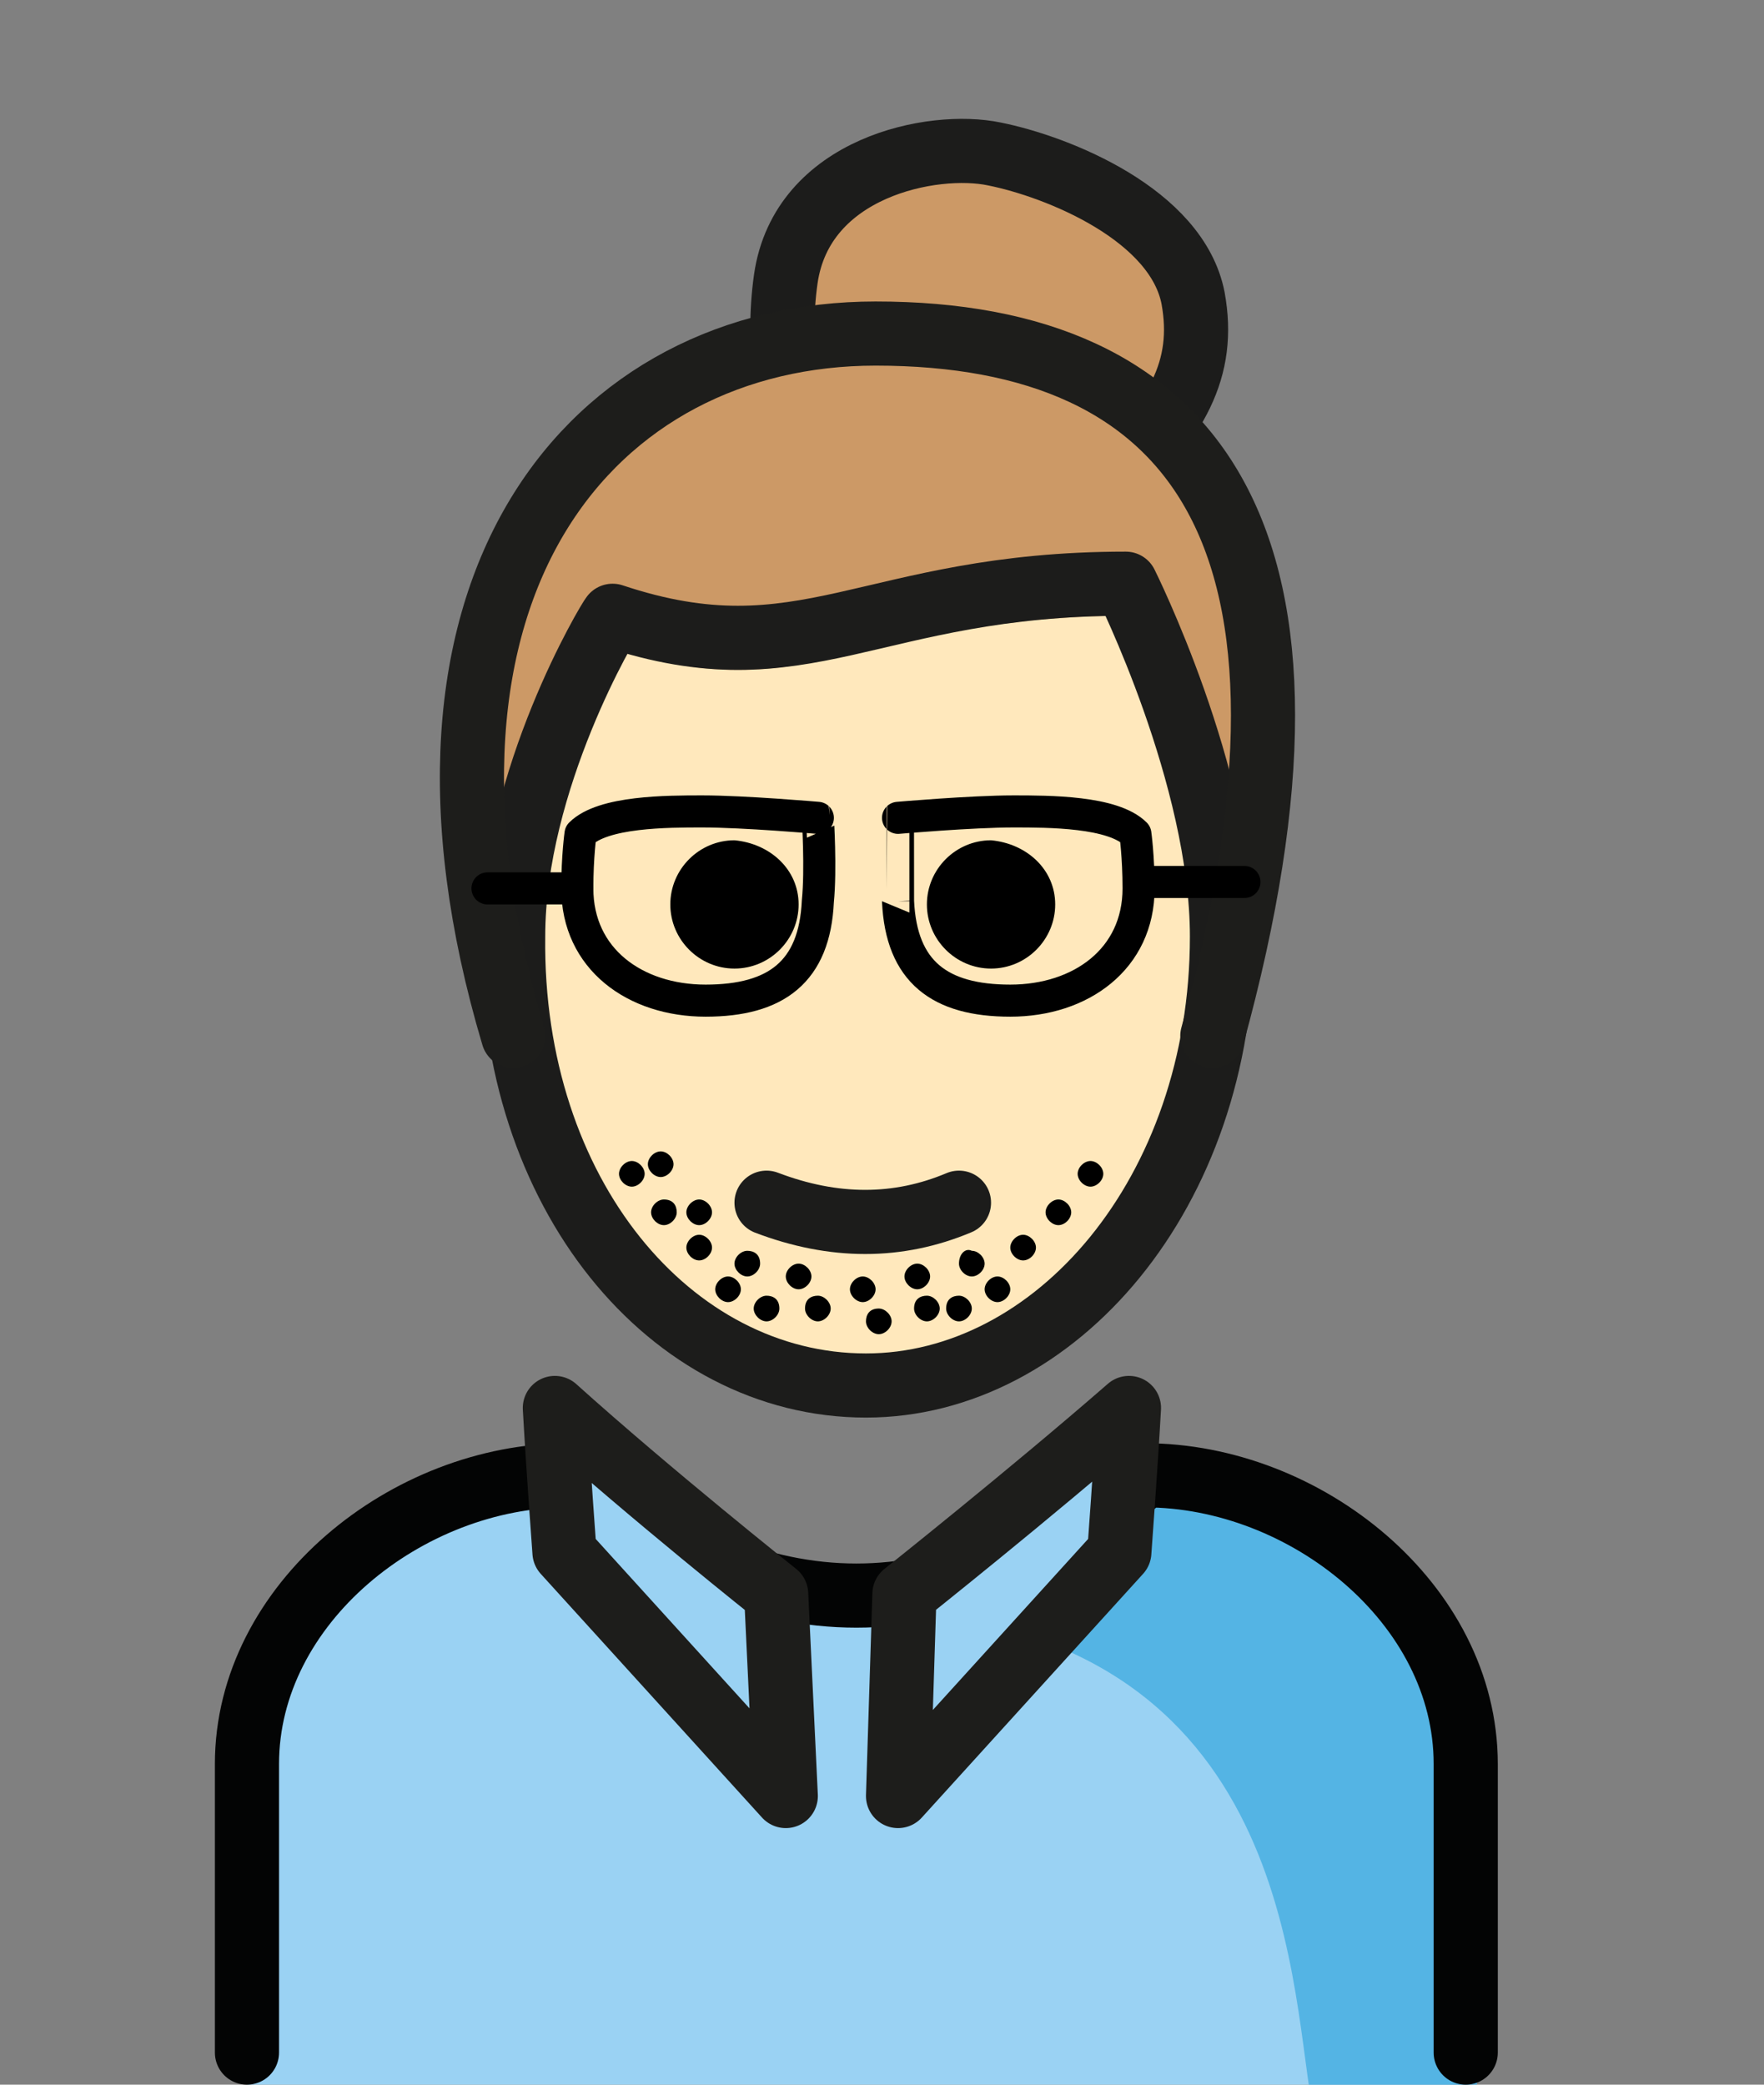 <?xml version="1.0" encoding="utf-8"?>
<!-- Generator: Adobe Illustrator 16.0.4, SVG Export Plug-In . SVG Version: 6.00 Build 0)  -->
<!DOCTYPE svg PUBLIC "-//W3C//DTD SVG 1.1//EN" "http://www.w3.org/Graphics/SVG/1.1/DTD/svg11.dtd">
<svg version="1.1" id="Ebene_1" xmlns="http://www.w3.org/2000/svg" xmlns:xlink="http://www.w3.org/1999/xlink" x="0px" y="0px"
	 width="55px" height="65px" viewBox="0 0 55 65" enable-background="new 0 0 55 65" xml:space="preserve">
<rect x="0" y="0" width="55" height="65" fill="#808080" stroke="none"/>
<path fill="#CC9966" d="M24.9,13.1c-0.3-0.5-0.7-2.5-0.4-4.6C25,5,29.1,4.2,31,4.6c2,0.4,5.7,1.9,6.2,4.5c0.4,2.2-0.5,3.8-2.7,5.9"
	/>
<path fill="none" stroke="#1C1C1B" stroke-width="2" stroke-linecap="round" stroke-linejoin="round" d="M24.9,13.3
	c-0.3-0.5-0.7-2.5-0.4-4.6C25,5.2,29.1,4.4,31,4.8c2,0.4,5.7,1.9,6.2,4.5c0.4,2.2-0.5,3.8-2.7,5.9"/>
<path fill="#CC9966" d="M16.5,34.1C12.3,17,18.2,10.6,27,10.6c10,0,15.5,7.3,11.1,22.9"/>
<path fill="#1C1C1B" d="M32.9,28.2c0,1.1-0.9,2-2,2s-2-0.9-2-2c0-1.1,0.9-2,2-2C32,26.3,32.9,27.1,32.9,28.2"/>
<path fill="#1C1C1B" d="M24.9,28.2c0,1.1-0.9,2-2,2c-1.1,0-2-0.9-2-2c0-1.1,0.9-2,2-2C24,26.3,24.9,27.1,24.9,28.2"/>
<path fill="#FFE8BC" d="M16,29.2c-0.1,8,4.1,14,11,14c7.1,0,11.1-6,11.1-14c0-5-3-10-3-10c-8,0-10,3-16,1C19,20.3,16,24.3,16,29.2"
	/>
<path d="M32.9,28.2c0,1.1-0.9,2-2,2s-2-0.9-2-2c0-1.1,0.9-2,2-2C32,26.3,32.9,27.1,32.9,28.2"/>
<path d="M24.9,28.2c0,1.1-0.9,2-2,2c-1.1,0-2-0.9-2-2c0-1.1,0.9-2,2-2C24,26.3,24.9,27.1,24.9,28.2"/>
<path d="M25.3,39.8c0,0.2-0.2,0.4-0.4,0.4s-0.4-0.2-0.4-0.4s0.2-0.4,0.4-0.4S25.3,39.6,25.3,39.8"/>
<path fill="none" stroke="#1C1C1B" stroke-width="2" stroke-linejoin="round" d="M16,29.2c-0.1,8,4.9,14,11,14c5.9,0,11.1-6,11.1-14
	c0-5-3-11-3-11c-8,0-10,3-16,1C19,19.3,16,24.3,16,29.2z"/>
<path fill="none" stroke="#1C1C1B" stroke-width="2" stroke-linecap="round" stroke-linejoin="round" d="M23.9,37.5
	c2.1,0.8,4.1,0.8,6,0"/>
<path fill="none" stroke="#1D1D1B" stroke-width="2" stroke-linecap="round" stroke-linejoin="round" stroke-miterlimit="10" d="
	M16,32.3c-4.2-14.1,2.5-21.9,11.3-21.9c10,0,14.8,6.3,10.5,21.9"/>
<path fill="none" stroke="#000000" stroke-linecap="round" stroke-linejoin="round" stroke-miterlimit="10" d="M25.5,28.1
	c-0.1,2.2-1.3,3.1-3.5,3.1c-2.2,0-4-1.3-4-3.5c0-1,0.1-1.7,0.1-1.7c0.7-0.7,2.7-0.7,3.8-0.7c1.3,0,3.6,0.2,3.6,0.2
	S25.6,27.1,25.5,28.1z"/>
<path fill="none" stroke="#000000" stroke-linecap="round" stroke-linejoin="round" stroke-miterlimit="10" d="M28,28.1
	c0.1,2.2,1.3,3.1,3.5,3.1c2.2,0,4-1.3,4-3.5c0-1-0.1-1.7-0.1-1.7c-0.7-0.7-2.7-0.7-3.8-0.7c-1.3,0-3.6,0.2-3.6,0.2S28,27.1,28,28.1z
	"/>
<line fill="none" stroke="#000000" stroke-linecap="round" stroke-linejoin="round" stroke-miterlimit="10" x1="15.2" y1="27.7" x2="18" y2="27.7"/>
<line fill="none" stroke="#000000" stroke-linecap="round" stroke-linejoin="round" stroke-miterlimit="10" x1="35.9" y1="27.5" x2="38.8" y2="27.5"/>
<path d="M29,39.8c0,0.2-0.2,0.4-0.4,0.4s-0.4-0.2-0.4-0.4s0.2-0.4,0.4-0.4S29,39.6,29,39.8"/>
<path d="M23.1,40.2c0,0.2-0.2,0.4-0.4,0.4c-0.2,0-0.4-0.2-0.4-0.4s0.2-0.4,0.4-0.4C22.9,39.8,23.1,40,23.1,40.2"/>
<path d="M22.2,37.8c0,0.2-0.2,0.4-0.4,0.4c-0.2,0-0.4-0.2-0.4-0.4s0.2-0.4,0.4-0.4C22,37.4,22.2,37.6,22.2,37.8"/>
<path d="M21.1,37.8c0,0.2-0.2,0.4-0.4,0.4c-0.2,0-0.4-0.2-0.4-0.4s0.2-0.4,0.4-0.4C21,37.4,21.1,37.6,21.1,37.8"/>
<path d="M22.2,38.9c0,0.2-0.2,0.4-0.4,0.4c-0.2,0-0.4-0.2-0.4-0.4c0-0.2,0.2-0.4,0.4-0.4C22,38.5,22.2,38.7,22.2,38.9"/>
<path d="M23.7,39.4c0,0.2-0.2,0.4-0.4,0.4c-0.2,0-0.4-0.2-0.4-0.4c0-0.2,0.2-0.4,0.4-0.4C23.5,39,23.7,39.1,23.7,39.4"/>
<path d="M20.1,36.6c0,0.2-0.2,0.4-0.4,0.4c-0.2,0-0.4-0.2-0.4-0.4c0-0.2,0.2-0.4,0.4-0.4C19.9,36.2,20.1,36.4,20.1,36.6"/>
<path d="M21,36.3c0,0.2-0.2,0.4-0.4,0.4c-0.2,0-0.4-0.2-0.4-0.4s0.2-0.4,0.4-0.4C20.8,35.9,21,36.1,21,36.3"/>
<path d="M24.3,40.8c0,0.2-0.2,0.4-0.4,0.4s-0.4-0.2-0.4-0.4s0.2-0.4,0.4-0.4S24.3,40.5,24.3,40.8"/>
<path d="M28.5,40.8c0,0.2,0.2,0.4,0.4,0.4s0.4-0.2,0.4-0.4s-0.2-0.4-0.4-0.4S28.5,40.5,28.5,40.8"/>
<path d="M29.9,39.4c0,0.2,0.2,0.4,0.4,0.4c0.2,0,0.4-0.2,0.4-0.4c0-0.2-0.2-0.4-0.4-0.4C30.1,38.9,29.9,39.1,29.9,39.4"/>
<path d="M27,41.2c0,0.2,0.2,0.4,0.4,0.4s0.4-0.2,0.4-0.4s-0.2-0.4-0.4-0.4C27.1,40.8,27,41,27,41.2"/>
<path d="M30.7,40.2c0,0.2,0.2,0.4,0.4,0.4s0.4-0.2,0.4-0.4s-0.2-0.4-0.4-0.4S30.7,40,30.7,40.2"/>
<path d="M32.6,37.8c0,0.2,0.2,0.4,0.4,0.4c0.2,0,0.4-0.2,0.4-0.4s-0.2-0.4-0.4-0.4C32.8,37.4,32.6,37.6,32.6,37.8"/>
<path d="M31.5,38.9c0,0.2,0.2,0.4,0.4,0.4s0.4-0.2,0.4-0.4c0-0.2-0.2-0.4-0.4-0.4S31.5,38.7,31.5,38.9"/>
<path d="M29.5,40.8c0,0.2,0.2,0.4,0.4,0.4s0.4-0.2,0.4-0.4s-0.2-0.4-0.4-0.4S29.5,40.5,29.5,40.8"/>
<path d="M33.6,36.6c0,0.2,0.2,0.4,0.4,0.4c0.2,0,0.4-0.2,0.4-0.4c0-0.2-0.2-0.4-0.4-0.4C33.8,36.2,33.6,36.4,33.6,36.6"/>
<path d="M26.5,40.2c0,0.2,0.2,0.4,0.4,0.4s0.4-0.2,0.4-0.4s-0.2-0.4-0.4-0.4S26.5,40,26.5,40.2"/>
<path d="M25.1,40.8c0,0.2,0.2,0.4,0.4,0.4c0.2,0,0.4-0.2,0.4-0.4s-0.2-0.4-0.4-0.4C25.3,40.4,25.1,40.5,25.1,40.8"/>
<path fill="#9AD2F3" d="M45.7,65.1c-0.6,0,0-10.1,0-10.1c0-4.5-5.5-8.8-9.7-8.9c-6.2,5-12.1,4.9-18.3-0.1c-4.2,0.2-9.9,3.4-9.9,7.8
	c0,0,0.4,11.2-0.1,11.2"/>
<path fill="#54B4E4" d="M36,46.6c-3.2,2.1-4.9,3-8.9,3.6c13.1,0.4,13.1,11.4,13.8,15.4H46C46,65.6,48,46.6,36,46.6"/>
<path fill="none" stroke="#030404" stroke-width="2" stroke-linecap="round" stroke-linejoin="round" d="M7.7,64v-9c0-5,5-9,10-9
	c6,5,12,5,18,0c5,0,10,4,10,9v9"/>
<path fill="#9AD2F3" d="M24.2,49.7l0.3,6.3l-6.9-7.6c0,0-0.2-2.7-0.3-4.5C20.3,46.6,24.2,49.7,24.2,49.7"/>
<path fill="none" stroke="#1D1D1B" stroke-width="2" stroke-linecap="round" stroke-linejoin="round" stroke-miterlimit="10" d="
	M24.2,49.7l0.3,6.3l-6.9-7.6c0,0-0.2-2.7-0.3-4.5C20.3,46.6,24.2,49.7,24.2,49.7z"/>
<path fill="#9AD2F3" d="M28.2,49.7L28,56l6.9-7.6c0,0,0.2-2.7,0.3-4.5C32.1,46.6,28.2,49.7,28.2,49.7"/>
<path fill="none" stroke="#1D1D1B" stroke-width="2" stroke-linecap="round" stroke-linejoin="round" stroke-miterlimit="10" d="
	M28.2,49.7L28,56l6.9-7.6c0,0,0.2-2.7,0.3-4.5C32.1,46.6,28.2,49.7,28.2,49.7z"/>
</svg>
